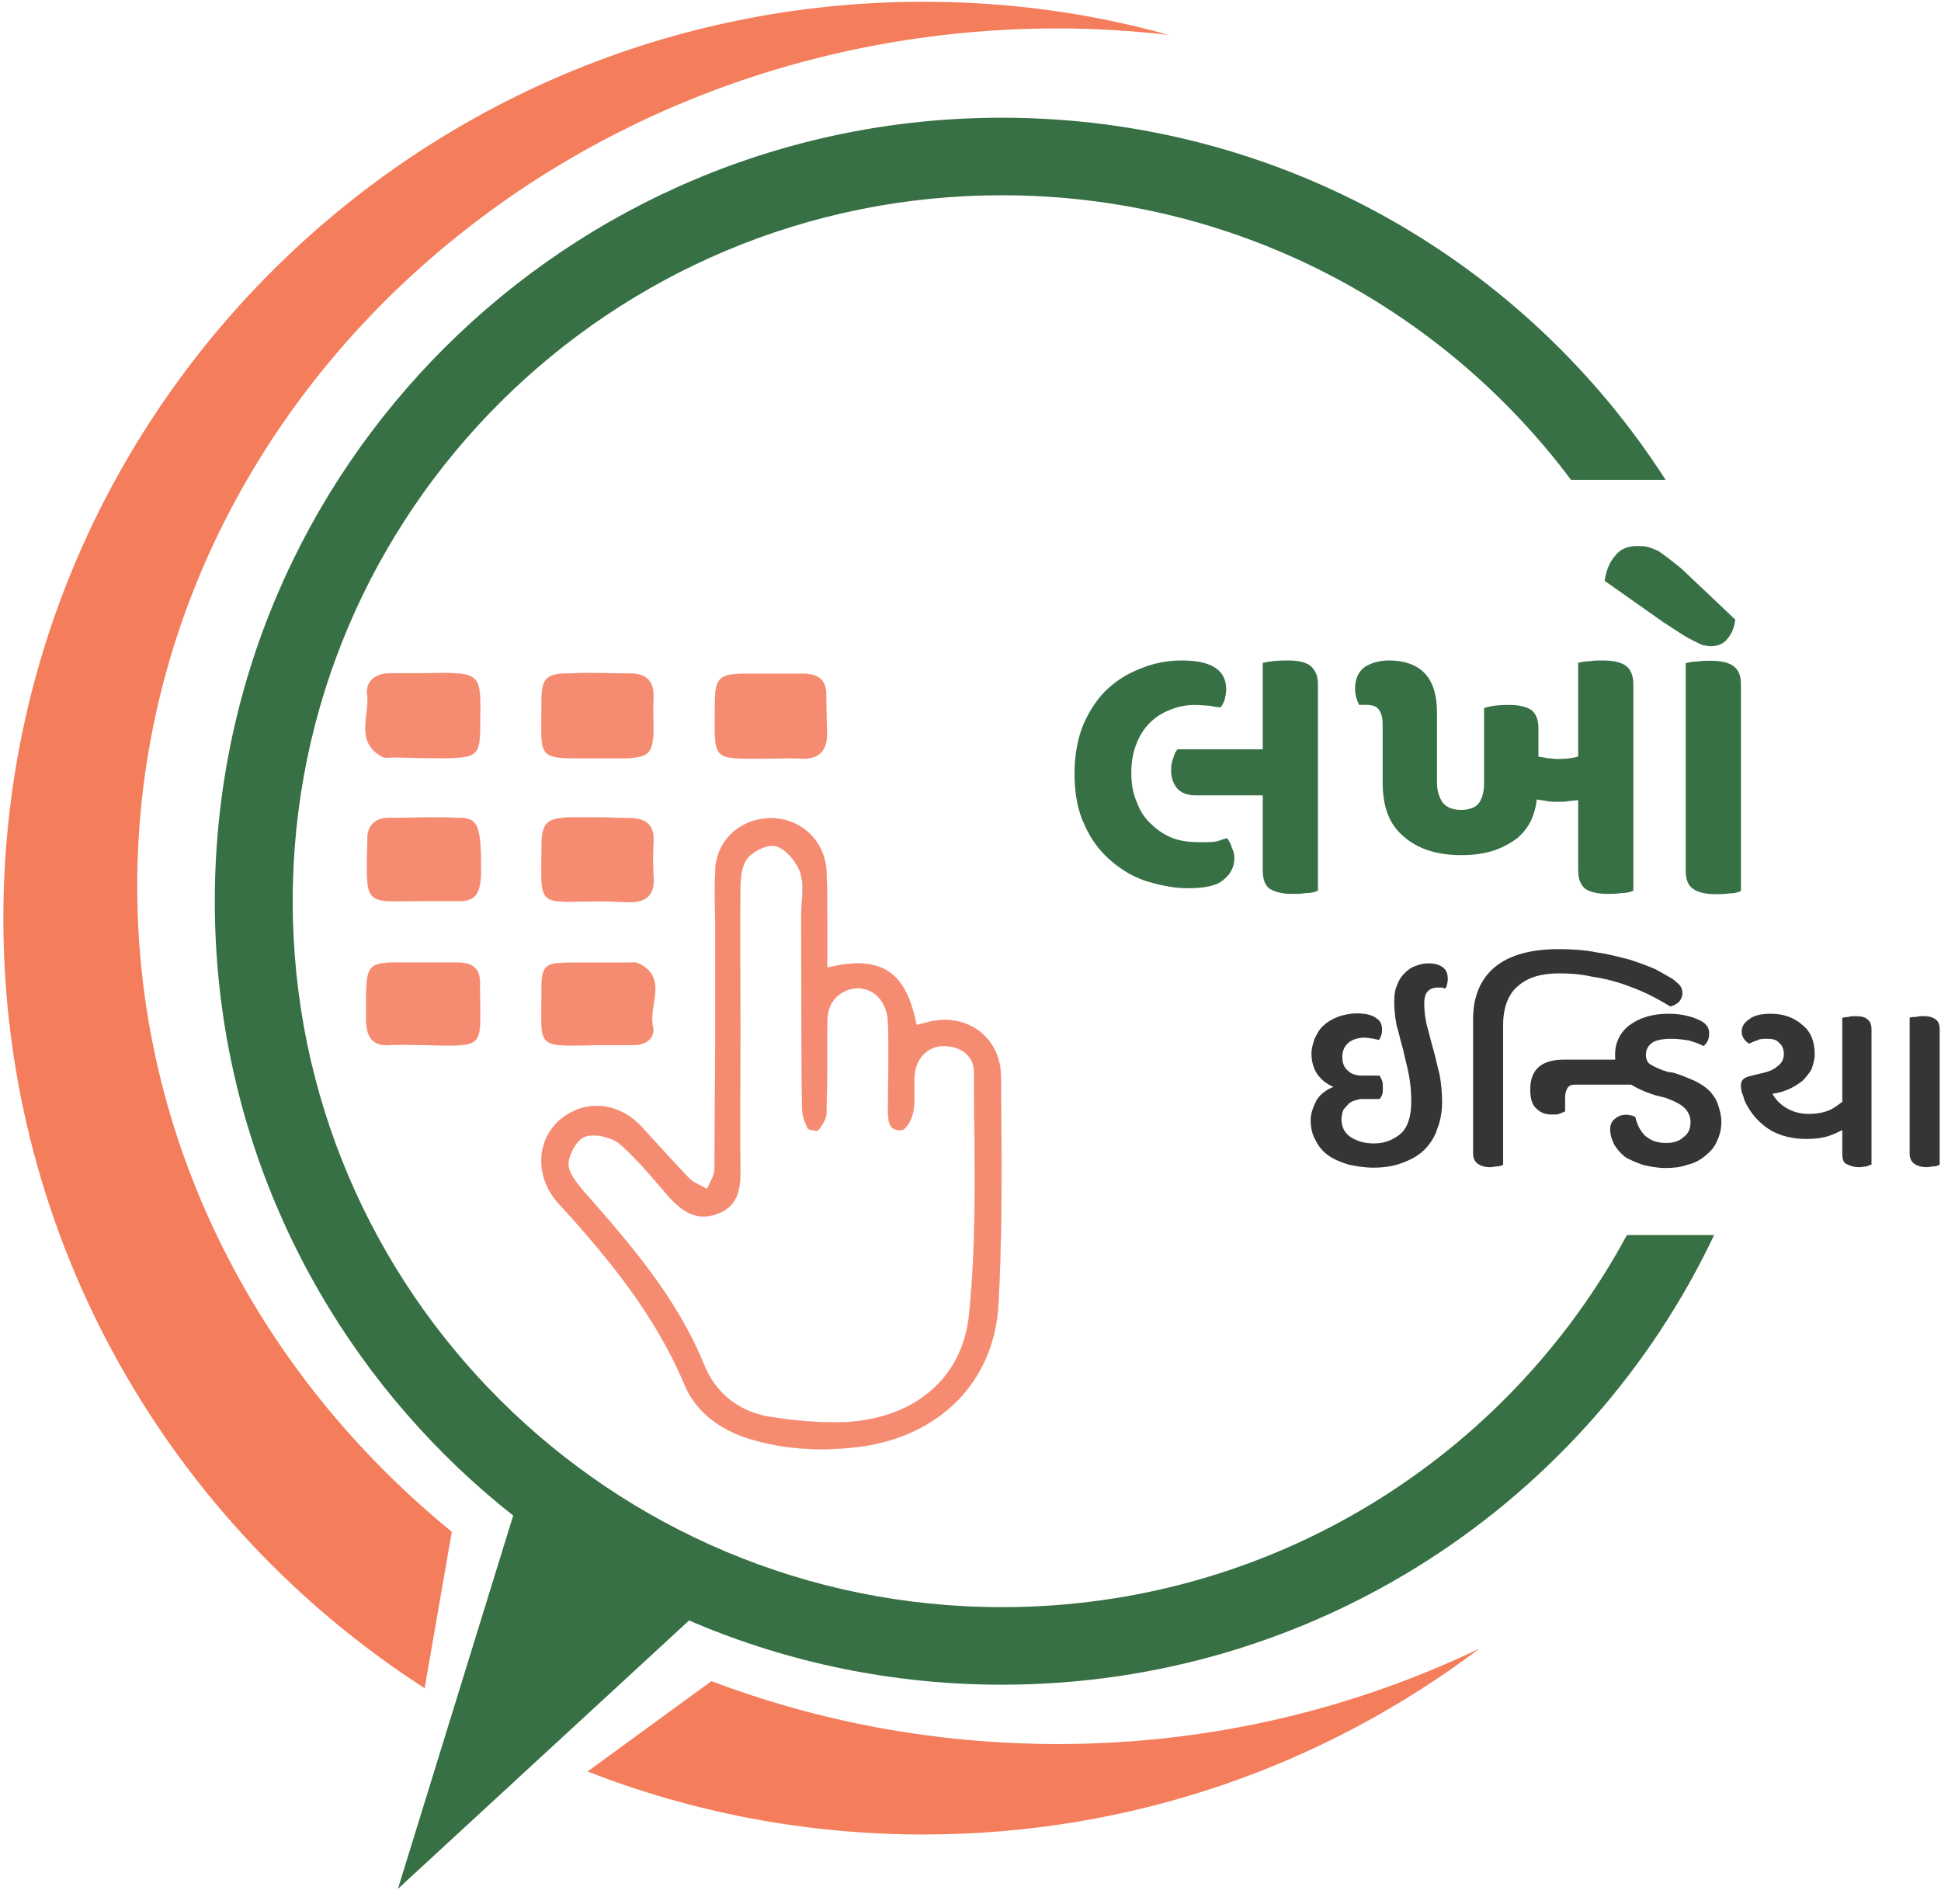 <svg width="105" height="103" viewBox="0 0 105 103" fill="none" xmlns="http://www.w3.org/2000/svg">
<path fill-rule="evenodd" clip-rule="evenodd" d="M40.053 55.702C40.053 58.236 40.009 60.814 40.053 63.348C40.053 64.396 39.878 65.27 38.78 65.663C37.683 66.056 36.937 65.532 36.235 64.789C35.357 63.785 34.523 62.736 33.513 61.862C33.075 61.513 32.197 61.294 31.67 61.469C31.231 61.6 30.792 62.386 30.748 62.911C30.704 63.391 31.187 63.959 31.538 64.396C34.084 67.28 36.586 70.163 38.078 73.789C38.736 75.449 40.097 76.454 41.897 76.672C42.994 76.847 44.179 76.935 45.32 76.935C49.139 76.891 52.079 74.794 52.431 71.037C52.869 66.712 52.694 62.343 52.694 57.974C52.694 57.1 51.948 56.576 51.07 56.576C50.236 56.576 49.621 57.144 49.49 58.018C49.402 58.673 49.534 59.416 49.402 60.115C49.358 60.464 49.051 61.076 48.788 61.12C48.041 61.207 48.041 60.552 48.041 60.027C48.041 58.455 48.085 56.882 48.041 55.309C47.998 53.998 47.032 53.212 45.935 53.518C45.057 53.824 44.749 54.479 44.749 55.309C44.749 56.969 44.749 58.586 44.706 60.202C44.706 60.508 44.486 60.857 44.267 61.12C44.223 61.207 43.74 61.12 43.696 61.032C43.521 60.683 43.389 60.289 43.389 59.94C43.345 56.445 43.345 52.994 43.345 49.542C43.345 48.756 43.521 47.926 43.301 47.227C43.126 46.659 42.555 45.96 42.028 45.785C41.589 45.61 40.799 46.004 40.448 46.397C40.141 46.746 40.053 47.445 40.053 47.969C40.009 50.547 40.053 53.125 40.053 55.702ZM44.749 52.338C47.646 51.639 49.007 52.513 49.578 55.44C49.841 55.396 50.06 55.309 50.28 55.265C52.299 54.785 54.142 56.096 54.142 58.236C54.186 62.343 54.23 66.45 54.011 70.513C53.791 74.794 50.763 77.677 46.549 78.245C44.486 78.507 42.467 78.42 40.492 77.808C38.956 77.328 37.639 76.367 37.025 74.881C35.445 71.124 32.899 68.022 30.178 65.052C28.949 63.654 28.993 61.731 30.265 60.595C31.626 59.416 33.513 59.59 34.786 61.032C35.62 61.95 36.454 62.867 37.332 63.785C37.595 64.003 37.946 64.134 38.254 64.309C38.385 63.959 38.649 63.61 38.649 63.26C38.693 59.066 38.693 54.828 38.693 50.635C38.693 49.455 38.649 48.275 38.693 47.096C38.736 45.479 40.009 44.3 41.633 44.256C43.257 44.212 44.618 45.436 44.706 47.096C44.749 47.969 44.749 48.843 44.749 49.717C44.749 50.591 44.749 51.421 44.749 52.338Z" fill="#F58B71"/>
<path fill-rule="evenodd" clip-rule="evenodd" d="M40.053 55.702C40.053 58.236 40.009 60.814 40.053 63.348C40.053 64.396 39.878 65.27 38.78 65.663C37.683 66.056 36.937 65.532 36.235 64.789C35.357 63.785 34.523 62.736 33.513 61.862C33.075 61.513 32.197 61.294 31.67 61.469C31.231 61.6 30.792 62.386 30.748 62.911C30.704 63.391 31.187 63.959 31.538 64.396C34.084 67.28 36.586 70.163 38.078 73.789C38.736 75.449 40.097 76.454 41.897 76.672C42.994 76.847 44.179 76.935 45.32 76.935C49.139 76.891 52.079 74.794 52.431 71.037C52.869 66.712 52.694 62.343 52.694 57.974C52.694 57.1 51.948 56.576 51.07 56.576C50.236 56.576 49.621 57.144 49.49 58.018C49.402 58.673 49.534 59.416 49.402 60.115C49.358 60.464 49.051 61.076 48.788 61.12C48.041 61.207 48.041 60.552 48.041 60.027C48.041 58.455 48.085 56.882 48.041 55.309C47.998 53.998 47.032 53.212 45.935 53.518C45.057 53.824 44.749 54.479 44.749 55.309C44.749 56.969 44.749 58.586 44.706 60.202C44.706 60.508 44.486 60.857 44.267 61.12C44.223 61.207 43.74 61.12 43.696 61.032C43.521 60.683 43.389 60.289 43.389 59.94C43.345 56.445 43.345 52.994 43.345 49.542C43.345 48.756 43.521 47.926 43.301 47.227C43.126 46.659 42.555 45.96 42.028 45.785C41.589 45.61 40.799 46.004 40.448 46.397C40.141 46.746 40.053 47.445 40.053 47.969C40.009 50.547 40.053 53.125 40.053 55.702ZM44.749 52.338C47.646 51.639 49.007 52.513 49.578 55.44C49.841 55.396 50.06 55.309 50.28 55.265C52.299 54.785 54.142 56.096 54.142 58.236C54.186 62.343 54.23 66.45 54.011 70.513C53.791 74.794 50.763 77.677 46.549 78.245C44.486 78.507 42.467 78.42 40.492 77.808C38.956 77.328 37.639 76.367 37.025 74.881C35.445 71.124 32.899 68.022 30.178 65.052C28.949 63.654 28.993 61.731 30.265 60.595C31.626 59.416 33.513 59.59 34.786 61.032C35.62 61.95 36.454 62.867 37.332 63.785C37.595 64.003 37.946 64.134 38.254 64.309C38.385 63.959 38.649 63.61 38.649 63.26C38.693 59.066 38.693 54.828 38.693 50.635C38.693 49.455 38.649 48.275 38.693 47.096C38.736 45.479 40.009 44.3 41.633 44.256C43.257 44.212 44.618 45.436 44.706 47.096C44.749 47.969 44.749 48.843 44.749 49.717C44.749 50.591 44.749 51.421 44.749 52.338Z" stroke="#F58B71" stroke-width="0.014"/>
<path fill-rule="evenodd" clip-rule="evenodd" d="M23.026 36.416C26.142 36.372 26.01 36.328 25.966 39.343C25.966 40.785 25.791 40.959 24.298 41.003C23.333 41.003 22.323 41.003 21.314 40.959C21.094 40.959 20.831 41.047 20.655 40.916C19.207 40.129 19.997 38.731 19.865 37.552C19.778 36.765 20.392 36.416 21.138 36.416C21.797 36.416 22.411 36.416 23.026 36.416Z" fill="#F58B71"/>
<path fill-rule="evenodd" clip-rule="evenodd" d="M23.026 36.416C26.142 36.372 26.01 36.328 25.966 39.343C25.966 40.785 25.791 40.959 24.298 41.003C23.333 41.003 22.323 41.003 21.314 40.959C21.094 40.959 20.831 41.047 20.655 40.916C19.207 40.129 19.997 38.731 19.865 37.552C19.778 36.765 20.392 36.416 21.138 36.416C21.797 36.416 22.411 36.416 23.026 36.416Z" stroke="#F58B71" stroke-width="0.014"/>
<path fill-rule="evenodd" clip-rule="evenodd" d="M32.234 41.012C28.942 41.012 29.294 41.187 29.294 37.998C29.294 36.687 29.513 36.425 30.83 36.425C31.883 36.381 32.98 36.425 34.034 36.425C34.956 36.425 35.394 36.818 35.35 37.779C35.307 38.347 35.35 38.959 35.35 39.526C35.307 40.75 35.087 40.968 33.814 41.012C33.288 41.012 32.761 41.012 32.234 41.012Z" fill="#F58B71"/>
<path fill-rule="evenodd" clip-rule="evenodd" d="M32.234 41.012C28.942 41.012 29.294 41.187 29.294 37.998C29.294 36.687 29.513 36.425 30.83 36.425C31.883 36.381 32.98 36.425 34.034 36.425C34.956 36.425 35.394 36.818 35.35 37.779C35.307 38.347 35.35 38.959 35.35 39.526C35.307 40.75 35.087 40.968 33.814 41.012C33.288 41.012 32.761 41.012 32.234 41.012Z" stroke="#F58B71" stroke-width="0.014"/>
<path fill-rule="evenodd" clip-rule="evenodd" d="M41.575 41.032C38.371 41.032 38.678 41.206 38.678 38.061C38.678 36.663 38.898 36.444 40.346 36.444C41.4 36.444 42.409 36.444 43.462 36.444C44.252 36.444 44.735 36.794 44.691 37.624C44.691 38.323 44.735 39.022 44.735 39.721C44.735 40.638 44.252 41.075 43.331 41.032C42.76 40.988 42.146 41.032 41.575 41.032Z" fill="#F58B71"/>
<path fill-rule="evenodd" clip-rule="evenodd" d="M41.575 41.032C38.371 41.032 38.678 41.206 38.678 38.061C38.678 36.663 38.898 36.444 40.346 36.444C41.4 36.444 42.409 36.444 43.462 36.444C44.252 36.444 44.735 36.794 44.691 37.624C44.691 38.323 44.735 39.022 44.735 39.721C44.735 40.638 44.252 41.075 43.331 41.032C42.76 40.988 42.146 41.032 41.575 41.032Z" stroke="#F58B71" stroke-width="0.014"/>
<path fill-rule="evenodd" clip-rule="evenodd" d="M22.903 48.735H22.771C19.567 48.779 19.83 48.997 19.874 45.371C19.874 44.672 20.269 44.235 21.059 44.235C22.288 44.235 23.561 44.191 24.79 44.235C25.887 44.235 26.019 44.628 26.019 47.25C25.975 48.08 25.887 48.779 24.79 48.735C24.132 48.735 23.517 48.735 22.903 48.735Z" fill="#F58B71"/>
<path fill-rule="evenodd" clip-rule="evenodd" d="M22.903 48.735H22.771C19.567 48.779 19.83 48.997 19.874 45.371C19.874 44.672 20.269 44.235 21.059 44.235C22.288 44.235 23.561 44.191 24.79 44.235C25.887 44.235 26.019 44.628 26.019 47.25C25.975 48.08 25.887 48.779 24.79 48.735C24.132 48.735 23.517 48.735 22.903 48.735Z" stroke="#F58B71" stroke-width="0.014"/>
<path fill-rule="evenodd" clip-rule="evenodd" d="M22.799 56.524C22.272 56.524 21.701 56.48 21.131 56.524C20.165 56.611 19.814 56.087 19.814 55.213C19.814 51.762 19.595 52.068 22.799 52.068C23.457 52.068 24.116 52.068 24.774 52.068C25.652 52.068 26.003 52.461 25.959 53.291C25.959 56.83 26.398 56.567 22.799 56.524Z" fill="#F58B71"/>
<path fill-rule="evenodd" clip-rule="evenodd" d="M22.799 56.524C22.272 56.524 21.701 56.48 21.131 56.524C20.165 56.611 19.814 56.087 19.814 55.213C19.814 51.762 19.595 52.068 22.799 52.068C23.457 52.068 24.116 52.068 24.774 52.068C25.652 52.068 26.003 52.461 25.959 53.291C25.959 56.83 26.398 56.567 22.799 56.524Z" stroke="#F58B71" stroke-width="0.014"/>
<path fill-rule="evenodd" clip-rule="evenodd" d="M32.238 48.754C29.122 48.754 29.253 49.147 29.297 45.87C29.297 44.516 29.517 44.254 30.877 44.21C31.931 44.21 32.984 44.21 34.081 44.254C34.915 44.254 35.398 44.603 35.354 45.521C35.31 46.132 35.31 46.744 35.354 47.399C35.442 48.448 34.915 48.841 33.906 48.797C33.335 48.754 32.765 48.754 32.238 48.754Z" fill="#F58B71"/>
<path fill-rule="evenodd" clip-rule="evenodd" d="M32.238 48.754C29.122 48.754 29.253 49.147 29.297 45.87C29.297 44.516 29.517 44.254 30.877 44.21C31.931 44.21 32.984 44.21 34.081 44.254C34.915 44.254 35.398 44.603 35.354 45.521C35.31 46.132 35.31 46.744 35.354 47.399C35.442 48.448 34.915 48.841 33.906 48.797C33.335 48.754 32.765 48.754 32.238 48.754Z" stroke="#F58B71" stroke-width="0.014"/>
<path fill-rule="evenodd" clip-rule="evenodd" d="M32.234 56.528C28.942 56.571 29.294 56.746 29.294 53.644C29.294 52.203 29.425 52.072 30.918 52.072C31.883 52.072 32.893 52.072 33.902 52.072C34.122 52.072 34.385 52.028 34.56 52.115C36.141 52.901 35.087 54.343 35.307 55.479C35.482 56.178 34.912 56.528 34.209 56.528C33.551 56.528 32.893 56.528 32.234 56.528Z" fill="#F58B71"/>
<path fill-rule="evenodd" clip-rule="evenodd" d="M32.234 56.528C28.942 56.571 29.294 56.746 29.294 53.644C29.294 52.203 29.425 52.072 30.918 52.072C31.883 52.072 32.893 52.072 33.902 52.072C34.122 52.072 34.385 52.028 34.56 52.115C36.141 52.901 35.087 54.343 35.307 55.479C35.482 56.178 34.912 56.528 34.209 56.528C33.551 56.528 32.893 56.528 32.234 56.528Z" stroke="#F58B71" stroke-width="0.014"/>
<path fill-rule="evenodd" clip-rule="evenodd" d="M38.487 90.929C44.275 93.122 50.606 94.331 57.24 94.331C65.448 94.331 73.173 92.452 80.02 89.175C71.681 95.466 61.278 99.224 49.954 99.224C43.544 99.224 37.415 98.016 31.786 95.816L38.487 90.929ZM24.441 82.85C14.01 74.342 7.424 61.848 7.424 47.934C7.424 22.333 29.721 1.537 57.24 1.537C59.259 1.537 61.278 1.668 63.21 1.887C58.996 0.707 54.563 0.096 49.954 0.096C22.478 0.096 0.182 22.289 0.182 49.682C0.182 67.133 9.26 82.485 22.971 91.311L24.441 82.85Z" fill="#F47D5C"/>
<path d="M28.461 79.708L21.526 102.164L39.917 85.213L28.461 79.708Z" fill="#377044"/>
<path fill-rule="evenodd" clip-rule="evenodd" d="M15.834 48.745C15.834 69.846 33.039 86.928 54.195 86.928C68.831 86.928 81.542 78.786 88.01 66.8H92.727C85.92 81.179 71.231 91.122 54.195 91.122C30.669 91.122 11.62 72.161 11.62 48.745C11.62 25.328 30.669 6.367 54.195 6.367C69.289 6.367 82.54 14.172 90.1 25.952H84.983C77.993 16.609 66.808 10.561 54.195 10.561C33.039 10.561 15.834 27.643 15.834 48.745Z" fill="#377044"/>
<path d="M58.127 41.839C58.127 40.834 58.303 39.917 58.61 39.174C58.961 38.388 59.4 37.732 59.927 37.252C60.498 36.727 61.112 36.378 61.814 36.116C62.473 35.854 63.219 35.723 63.921 35.723C65.545 35.723 66.335 36.247 66.335 37.295C66.335 37.47 66.291 37.645 66.247 37.863C66.16 38.038 66.116 38.169 66.028 38.257C65.852 38.257 65.633 38.213 65.413 38.169C65.194 38.169 64.931 38.126 64.667 38.126C64.184 38.126 63.746 38.213 63.307 38.388C62.868 38.562 62.517 38.781 62.209 39.087C61.902 39.392 61.639 39.786 61.463 40.266C61.288 40.703 61.2 41.227 61.2 41.795C61.2 42.407 61.288 42.931 61.507 43.412C61.683 43.892 61.946 44.285 62.297 44.591C62.604 44.897 62.999 45.159 63.438 45.334C63.921 45.509 64.404 45.553 64.931 45.553C65.326 45.553 65.633 45.553 65.808 45.509C65.984 45.465 66.204 45.378 66.379 45.334C66.511 45.509 66.599 45.684 66.642 45.858C66.73 46.033 66.774 46.208 66.774 46.426C66.774 46.907 66.555 47.3 66.16 47.606C65.808 47.912 65.15 48.043 64.272 48.043C63.57 48.043 62.868 47.912 62.122 47.693C61.375 47.475 60.717 47.081 60.147 46.601C59.532 46.077 59.049 45.465 58.698 44.679C58.303 43.892 58.127 42.931 58.127 41.839ZM71.295 48.174C71.119 48.261 70.9 48.305 70.636 48.305C70.417 48.349 70.154 48.349 69.89 48.349C69.408 48.349 69.013 48.261 68.705 48.086C68.442 47.912 68.31 47.562 68.31 47.081V43.019H64.667C64.228 43.019 63.921 42.888 63.702 42.669C63.482 42.407 63.35 42.101 63.35 41.664C63.35 41.402 63.394 41.184 63.482 40.965C63.526 40.791 63.614 40.616 63.702 40.528H68.31V35.854C68.661 35.766 69.1 35.723 69.671 35.723C70.198 35.723 70.593 35.81 70.856 35.985C71.119 36.203 71.295 36.509 71.295 36.99V48.174Z" fill="#377044"/>
<path d="M80.282 38.3C80.633 38.169 81.116 38.126 81.643 38.126C82.125 38.126 82.52 38.213 82.828 38.388C83.091 38.606 83.223 38.912 83.223 39.392V40.922C83.398 40.965 83.53 40.965 83.706 41.009C83.837 41.009 84.057 41.053 84.276 41.053C84.715 41.053 85.066 41.009 85.373 40.922V35.854C85.505 35.81 85.725 35.766 85.988 35.766C86.207 35.723 86.471 35.723 86.69 35.723C87.217 35.723 87.656 35.81 87.919 35.985C88.182 36.16 88.358 36.509 88.358 36.99V48.174C88.182 48.261 87.963 48.305 87.7 48.305C87.436 48.349 87.217 48.349 86.953 48.349C86.471 48.349 86.032 48.261 85.768 48.086C85.505 47.868 85.373 47.562 85.373 47.081V43.281C85.198 43.281 85.066 43.324 84.891 43.324C84.715 43.368 84.496 43.368 84.276 43.368C84.057 43.368 83.837 43.368 83.662 43.324C83.442 43.281 83.267 43.281 83.135 43.237C83.091 43.63 83.003 43.98 82.828 44.373C82.652 44.722 82.433 45.028 82.082 45.334C81.73 45.596 81.335 45.815 80.853 45.989C80.326 46.164 79.755 46.252 79.053 46.252C77.692 46.252 76.683 45.902 75.937 45.247C75.147 44.591 74.796 43.63 74.796 42.319V39.174C74.796 38.868 74.752 38.65 74.62 38.431C74.532 38.257 74.313 38.126 73.962 38.126H73.523C73.391 37.863 73.303 37.558 73.303 37.252C73.303 36.727 73.479 36.334 73.83 36.072C74.181 35.854 74.62 35.723 75.147 35.723C75.937 35.723 76.595 35.941 77.034 36.378C77.517 36.858 77.736 37.601 77.736 38.562V42.363C77.736 42.8 77.868 43.15 78.043 43.412C78.263 43.674 78.57 43.805 79.053 43.805C79.492 43.805 79.843 43.674 80.019 43.412C80.194 43.15 80.282 42.8 80.282 42.363V38.3Z" fill="#377044"/>
<path d="M94.177 48.19C94.001 48.277 93.826 48.321 93.562 48.321C93.299 48.365 93.036 48.365 92.816 48.365C92.29 48.365 91.895 48.277 91.631 48.102C91.324 47.928 91.192 47.578 91.192 47.098V35.87C91.368 35.826 91.543 35.782 91.807 35.782C92.026 35.739 92.29 35.739 92.553 35.739C93.08 35.739 93.475 35.826 93.738 36.001C94.045 36.219 94.177 36.525 94.177 37.006V48.19ZM88.559 29.535C88.734 29.535 88.954 29.535 89.129 29.579C89.305 29.622 89.481 29.71 89.7 29.797C89.876 29.928 90.095 30.059 90.358 30.278C90.578 30.453 90.885 30.671 91.192 30.977L93.87 33.511C93.826 33.904 93.694 34.254 93.475 34.516C93.255 34.821 92.948 34.953 92.509 34.953C92.421 34.953 92.29 34.909 92.158 34.909C92.026 34.865 91.851 34.778 91.675 34.69C91.5 34.603 91.236 34.472 90.973 34.297C90.71 34.122 90.358 33.904 89.963 33.642L86.803 31.414C86.891 30.846 87.067 30.409 87.374 30.059C87.637 29.71 88.032 29.535 88.559 29.535Z" fill="#377044"/>
<path d="M73.666 59.444C73.534 59.444 73.403 59.488 73.271 59.531C73.139 59.575 73.008 59.619 72.92 59.75C72.832 59.837 72.744 59.925 72.656 60.056C72.613 60.187 72.569 60.361 72.569 60.536C72.569 60.973 72.744 61.279 73.052 61.497C73.403 61.716 73.798 61.847 74.324 61.847C74.939 61.847 75.422 61.629 75.817 61.279C76.168 60.929 76.343 60.361 76.343 59.575C76.343 59.095 76.299 58.57 76.212 58.133C76.124 57.653 75.992 57.216 75.904 56.779C75.773 56.342 75.685 55.905 75.553 55.468C75.466 55.032 75.422 54.595 75.422 54.158C75.422 53.808 75.466 53.502 75.597 53.24C75.685 52.978 75.817 52.803 75.992 52.629C76.168 52.454 76.343 52.323 76.607 52.236C76.826 52.148 77.046 52.105 77.309 52.105C77.616 52.105 77.879 52.192 78.055 52.323C78.231 52.454 78.318 52.672 78.318 52.935C78.318 53.022 78.318 53.109 78.275 53.24C78.275 53.328 78.231 53.415 78.187 53.459C78.143 53.459 78.099 53.459 78.011 53.415C77.967 53.415 77.879 53.415 77.792 53.415C77.309 53.415 77.046 53.677 77.046 54.245C77.046 54.638 77.09 55.032 77.177 55.425C77.309 55.862 77.397 56.298 77.528 56.735C77.66 57.172 77.748 57.653 77.879 58.133C77.967 58.614 78.011 59.138 78.011 59.619C78.011 60.143 77.923 60.624 77.748 61.06C77.616 61.497 77.353 61.891 77.046 62.196C76.738 62.502 76.343 62.721 75.861 62.895C75.422 63.07 74.895 63.157 74.281 63.157C73.798 63.157 73.315 63.07 72.92 62.983C72.525 62.852 72.174 62.721 71.867 62.502C71.559 62.284 71.34 62.022 71.164 61.672C70.989 61.366 70.901 61.017 70.901 60.58C70.901 60.23 71.033 59.881 71.208 59.531C71.384 59.226 71.691 58.964 72.13 58.789C71.735 58.614 71.472 58.396 71.252 58.09C71.076 57.828 70.945 57.434 70.945 56.998C70.945 56.692 71.033 56.43 71.12 56.167C71.252 55.905 71.384 55.643 71.603 55.468C71.823 55.25 72.086 55.119 72.393 54.988C72.656 54.901 73.008 54.813 73.403 54.813C73.885 54.813 74.237 54.901 74.456 55.075C74.675 55.206 74.763 55.425 74.763 55.687C74.763 55.774 74.763 55.905 74.719 55.993C74.675 56.124 74.632 56.211 74.588 56.255C74.5 56.211 74.368 56.211 74.237 56.167C74.105 56.167 73.973 56.124 73.842 56.124C73.49 56.124 73.183 56.211 72.964 56.386C72.744 56.561 72.613 56.823 72.613 57.172C72.613 57.478 72.7 57.74 72.92 57.915C73.095 58.09 73.359 58.177 73.666 58.177H74.632C74.675 58.264 74.719 58.352 74.763 58.439C74.807 58.57 74.807 58.701 74.807 58.832C74.807 59.007 74.807 59.095 74.763 59.226C74.719 59.313 74.675 59.4 74.632 59.444H73.666Z" fill="#373435"/>
<path d="M81.313 63.002C81.226 63.045 81.094 63.089 80.962 63.089C80.874 63.089 80.743 63.133 80.611 63.133C80.304 63.133 80.085 63.045 79.953 62.958C79.777 62.827 79.689 62.652 79.689 62.39V55.094C79.689 53.914 80.085 52.953 80.874 52.298C81.621 51.686 82.762 51.337 84.298 51.337C85.044 51.337 85.746 51.381 86.361 51.512C87.019 51.599 87.634 51.774 88.16 51.905C88.687 52.08 89.17 52.254 89.565 52.429C89.96 52.648 90.267 52.822 90.487 52.953C90.662 53.084 90.794 53.215 90.882 53.303C90.969 53.434 91.013 53.565 91.013 53.696C91.013 53.871 90.969 54.002 90.838 54.177C90.706 54.308 90.531 54.395 90.355 54.439C90.004 54.22 89.609 54.002 89.17 53.783C88.731 53.565 88.248 53.39 87.765 53.215C87.239 53.041 86.712 52.91 86.098 52.822C85.527 52.691 84.956 52.648 84.342 52.648C83.376 52.648 82.63 52.866 82.103 53.347C81.577 53.783 81.313 54.526 81.313 55.444V63.002Z" fill="#373435"/>
<path d="M87.696 57.312C87.915 57.312 88.091 57.355 88.222 57.486C88.354 57.617 88.398 57.792 88.398 58.011C88.398 58.185 88.398 58.273 88.398 58.404C88.354 58.491 88.31 58.578 88.266 58.666H85.238C85.018 58.666 84.887 58.709 84.799 58.841C84.711 58.972 84.667 59.146 84.667 59.365V60.108C84.579 60.151 84.492 60.195 84.36 60.239C84.272 60.282 84.14 60.282 83.921 60.282C83.614 60.282 83.35 60.195 83.131 59.977C82.868 59.758 82.78 59.408 82.78 58.928C82.78 57.836 83.394 57.312 84.623 57.312H87.696Z" fill="#373435"/>
<path d="M88.465 60.424C88.553 60.817 88.728 61.167 88.992 61.429C89.299 61.691 89.65 61.822 90.133 61.822C90.484 61.822 90.835 61.735 91.055 61.516C91.318 61.342 91.45 61.079 91.45 60.686C91.45 60.38 91.318 60.118 91.142 59.944C90.923 59.725 90.572 59.55 90.089 59.376L89.562 59.245C88.86 59.026 88.334 58.764 87.938 58.458C87.543 58.109 87.368 57.672 87.368 57.06C87.368 56.405 87.631 55.837 88.158 55.444C88.685 55.05 89.387 54.832 90.265 54.832C90.923 54.832 91.45 54.963 91.845 55.138C92.284 55.313 92.459 55.575 92.459 55.88C92.459 56.186 92.371 56.405 92.152 56.58C91.933 56.449 91.625 56.361 91.362 56.274C91.055 56.23 90.748 56.186 90.396 56.186C90.045 56.186 89.694 56.23 89.431 56.361C89.167 56.536 89.036 56.754 89.036 57.06C89.036 57.279 89.124 57.497 89.299 57.584C89.519 57.715 89.782 57.846 90.221 57.978L90.528 58.021C90.967 58.152 91.362 58.327 91.669 58.458C92.02 58.633 92.284 58.808 92.503 59.026C92.679 59.245 92.854 59.463 92.942 59.769C93.03 60.031 93.118 60.337 93.118 60.686C93.118 61.079 93.03 61.429 92.854 61.778C92.723 62.084 92.503 62.303 92.24 62.521C91.977 62.74 91.669 62.914 91.274 63.002C90.923 63.133 90.528 63.176 90.089 63.176C89.65 63.176 89.211 63.089 88.86 63.002C88.509 62.871 88.158 62.74 87.894 62.565C87.631 62.346 87.456 62.128 87.324 61.91C87.192 61.647 87.105 61.385 87.105 61.079C87.105 60.817 87.192 60.642 87.368 60.511C87.499 60.38 87.719 60.293 87.982 60.293C88.114 60.293 88.202 60.337 88.29 60.337C88.377 60.38 88.421 60.38 88.465 60.424Z" fill="#373435"/>
<path d="M101.24 63.002C101.153 63.002 101.065 63.045 100.977 63.089C100.845 63.089 100.714 63.133 100.582 63.133C100.275 63.133 100.055 63.045 99.88 62.958C99.704 62.871 99.66 62.652 99.66 62.39V61.123C99.397 61.254 99.134 61.385 98.826 61.473C98.519 61.56 98.168 61.604 97.729 61.604C97.027 61.604 96.412 61.473 95.842 61.167C95.315 60.861 94.876 60.424 94.569 59.9C94.437 59.681 94.349 59.507 94.305 59.288C94.218 59.113 94.174 58.895 94.174 58.72C94.174 58.545 94.218 58.458 94.305 58.371C94.393 58.283 94.525 58.24 94.701 58.196L95.227 58.065C95.666 57.978 95.973 57.846 96.149 57.672C96.368 57.541 96.5 57.279 96.5 57.016C96.5 56.754 96.412 56.536 96.237 56.405C96.105 56.23 95.886 56.186 95.578 56.186C95.403 56.186 95.183 56.186 95.052 56.274C94.876 56.317 94.744 56.405 94.613 56.449C94.349 56.274 94.218 56.055 94.218 55.793C94.218 55.531 94.349 55.313 94.613 55.138C94.876 54.919 95.271 54.832 95.798 54.832C96.5 54.832 97.071 55.05 97.51 55.444C97.948 55.793 98.168 56.317 98.168 57.016C98.168 57.322 98.08 57.584 97.992 57.846C97.861 58.065 97.685 58.283 97.51 58.458C97.29 58.633 97.071 58.764 96.807 58.895C96.5 59.026 96.237 59.113 95.886 59.157C96.017 59.419 96.237 59.681 96.588 59.9C96.939 60.118 97.334 60.249 97.861 60.249C98.344 60.249 98.695 60.162 99.002 60.031C99.265 59.9 99.485 59.725 99.66 59.594V55.05C99.704 55.05 99.836 55.007 99.968 55.007C100.099 54.963 100.231 54.963 100.363 54.963C100.67 54.963 100.889 55.007 101.021 55.138C101.153 55.225 101.24 55.4 101.24 55.662V63.002Z" fill="#373435"/>
<path d="M104.928 62.999C104.84 63.043 104.708 63.087 104.62 63.087C104.489 63.087 104.357 63.131 104.225 63.131C103.918 63.131 103.699 63.043 103.567 62.956C103.391 62.825 103.304 62.65 103.304 62.388V55.048C103.391 55.005 103.523 55.005 103.655 55.005C103.787 54.961 103.874 54.961 104.05 54.961C104.313 54.961 104.533 55.005 104.708 55.136C104.84 55.223 104.928 55.398 104.928 55.66V62.999Z" fill="#373435"/>
</svg>
